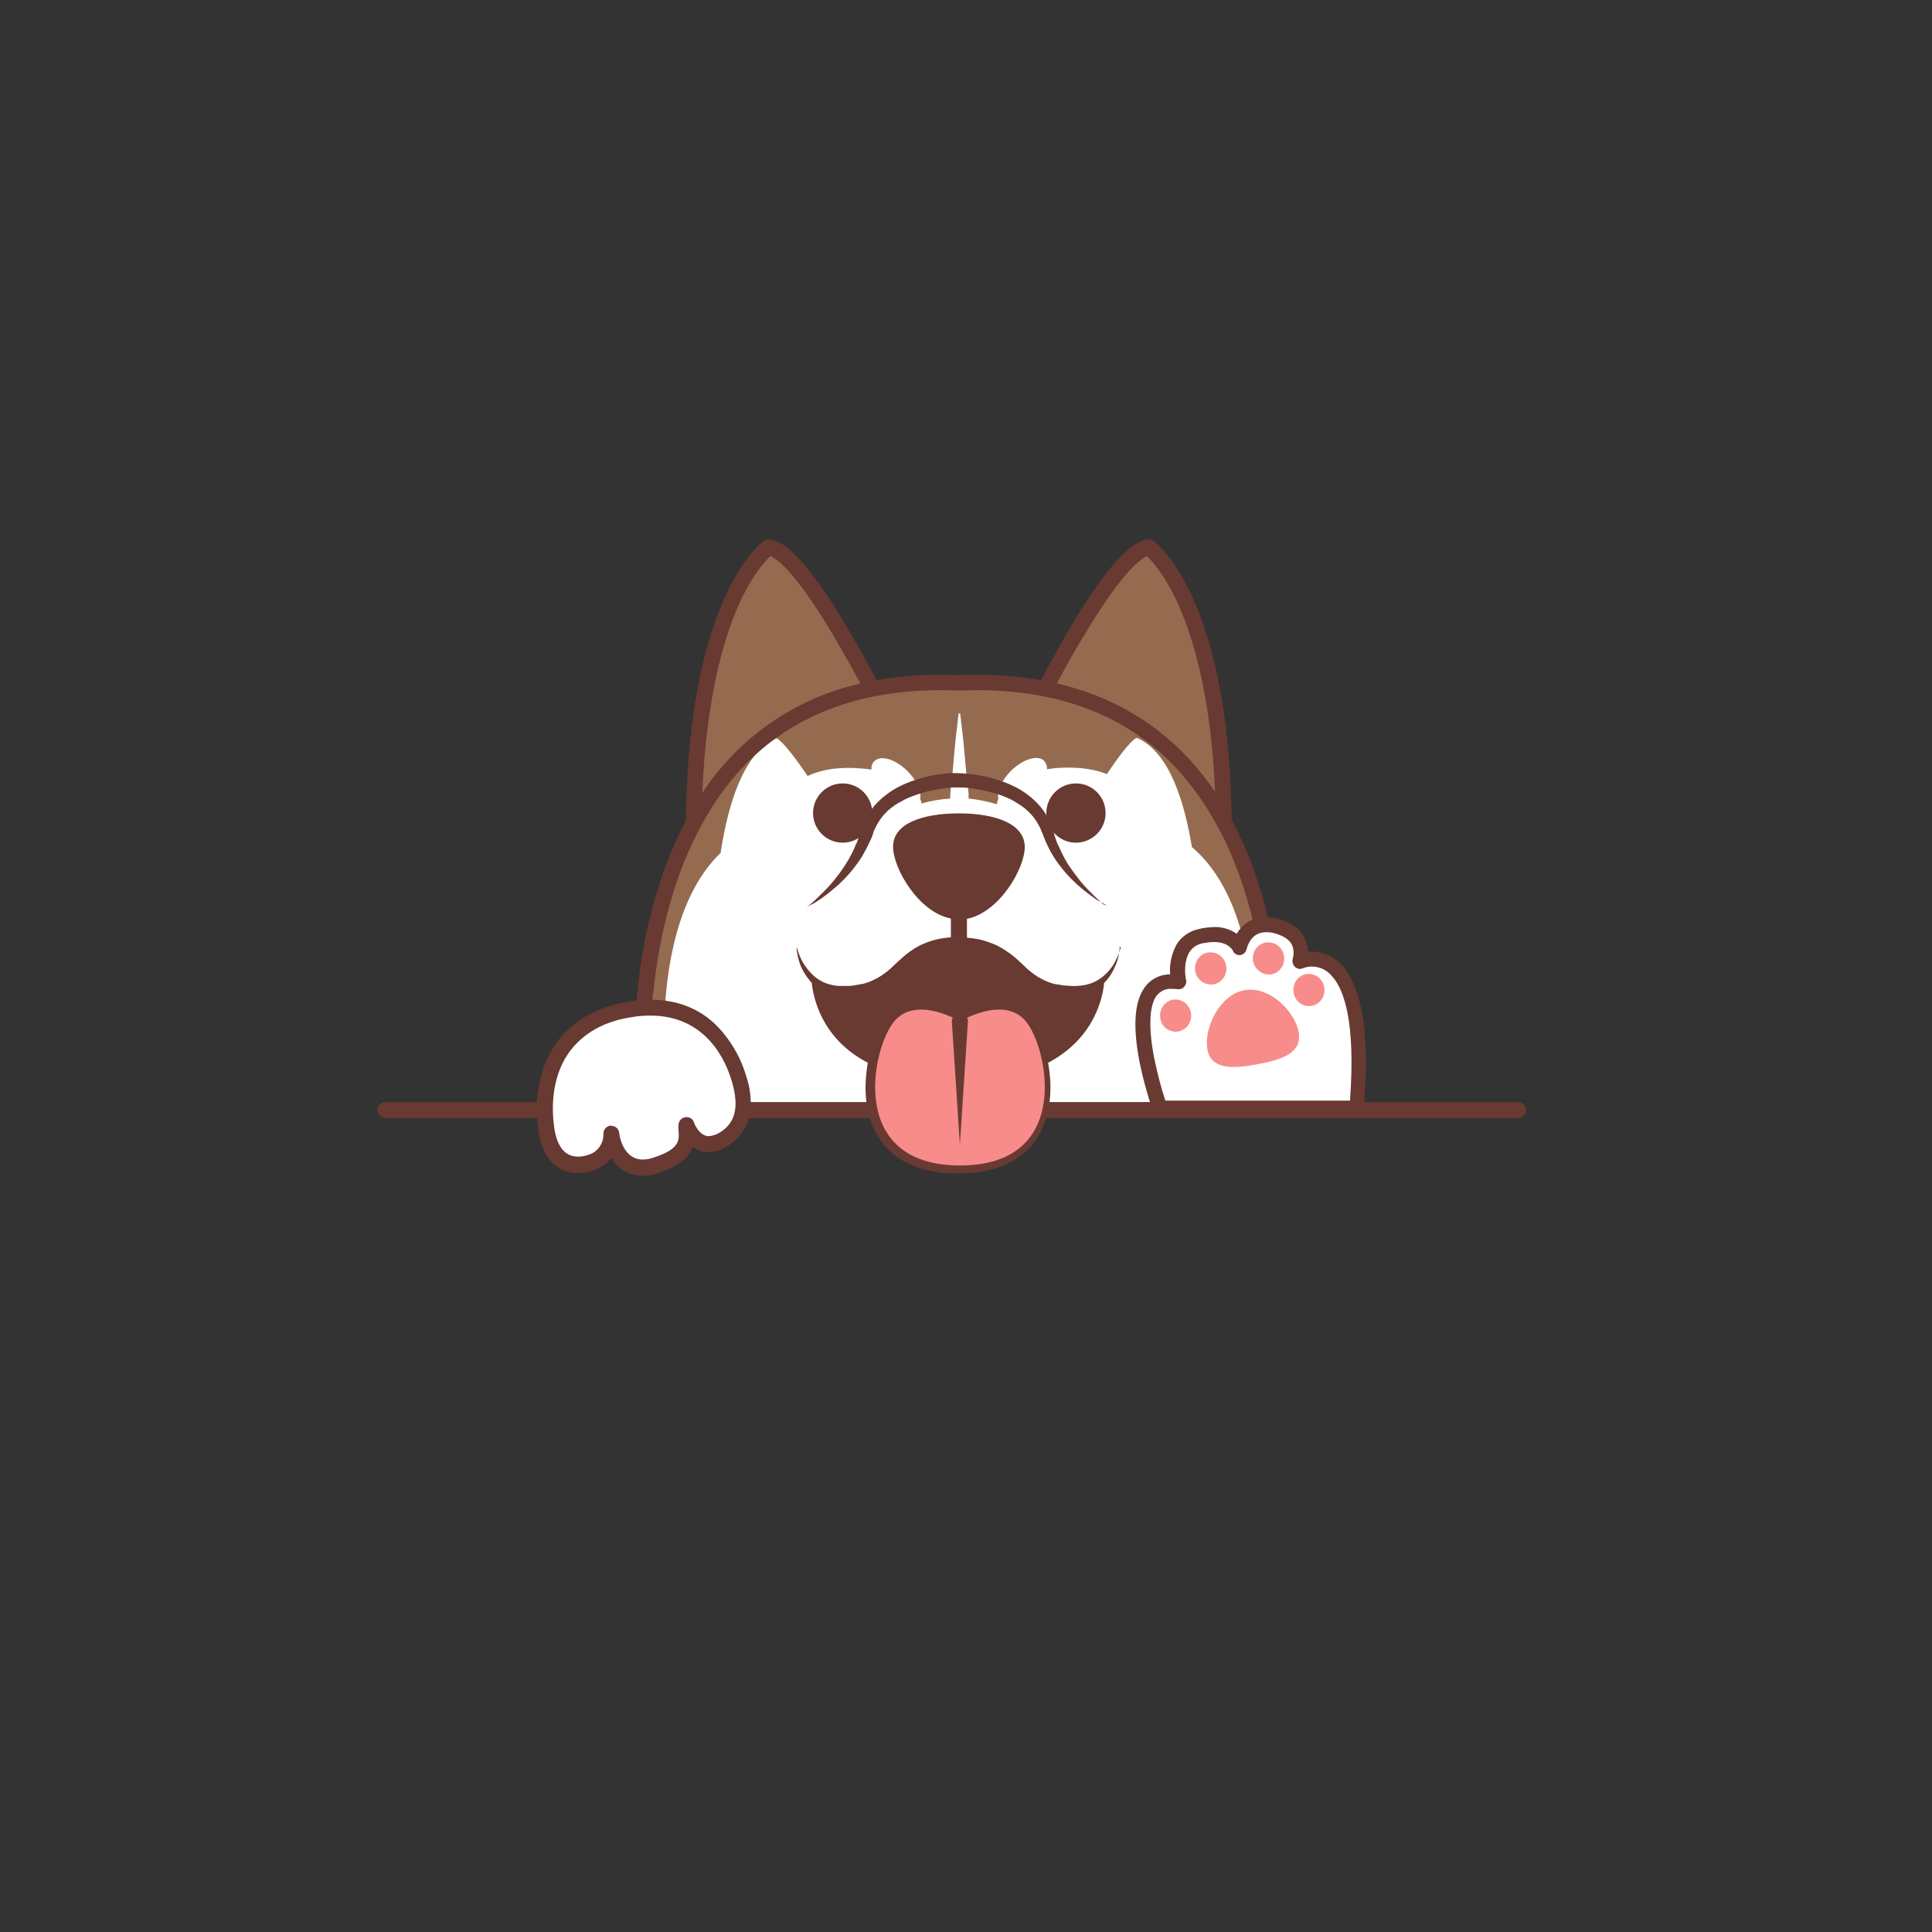 <?xml version="1.0" encoding="utf-8"?>
<!-- Generator: Adobe Illustrator 24.0.0, SVG Export Plug-In . SVG Version: 6.00 Build 0)  -->
<svg version="1.1" id="Layer_1" xmlns="http://www.w3.org/2000/svg" xmlns:xlink="http://www.w3.org/1999/xlink" x="0px" y="0px"
	 viewBox="0 0 1200 1200" style="enable-background:new 0 0 1200 1200;" xml:space="preserve">
<rect x="0" y="0" width="1200" height="1200" fill="#333333" stroke="none"/>
<style type="text/css">
	.st0{fill:#BE9A71;}
	.st1{fill:#D9A993;}
	.st2{fill:#683A32;}
	.st3{fill:#FFFFFF;}
	.st4{fill:#F78C8B;}
	.st5{fill:#1D1D1B;}
	.st6{fill:#FDAC49;}
	.st7{fill:#191919;}
	.st8{fill:#333333;}
	.st9{fill:#14192C;}
	.st10{fill:#3E3D4F;}
	.st11{fill:#A15225;}
	.st12{fill:#895834;}
	.st13{fill:#1A0A14;}
	.st14{fill:#672E28;}
	.st15{fill:#111B1D;}
	.st16{fill:#EBEBEB;}
	.st17{fill:#494859;}
	.st18{fill:#2F2627;}
	.st19{fill:#C7B6AC;}
	.st20{fill:#E2D9D4;}
	.st21{fill:#D6CDCA;}
	.st22{fill:#674043;}
	.st23{fill:#3D3834;}
	.st24{fill:#E4DACE;}
	.st25{fill:#554E46;}
	.st26{fill:#E8E8E8;}
	.st27{fill:#AEE9FA;}
	.st28{fill:#4D4D4D;}
	.st29{fill:#FDFDFD;}
	.st30{fill:#FAAF5E;}
	.st31{fill:#F8FCFC;}
	.st32{fill:#DBCFB5;}
	.st33{fill:#6D6D6D;}
	.st34{fill:#C69C6D;}
	.st35{fill:#F0B965;}
	.st36{fill:#DA7B45;}
	.st37{fill:#FAE7D6;}
	.st38{fill:#FDF8F2;}
	.st39{fill:#E2C4AA;}
	.st40{fill:#BC8571;}
	.st41{fill:#2F322A;}
	.st42{fill:#444741;}
	.st43{fill:#46282D;}
	.st44{fill:#986858;}
	.st45{fill:#F0C7A2;}
	.st46{fill:#FCE9C8;}
	.st47{fill:#808080;}
	.st48{fill:#4E4E4E;}
	.st49{fill:#E8CBA9;}
	.st50{fill:#956B50;}
</style>
<g>
	<path class="st50" d="M760.1,510.3C758.5,371.9,713.6,340,713.6,340c-18.4,2.9-51.9,64-64.3,88c-17.7-3.3-35.7-4.6-53.6-3.6
		c-18.1-1-36.1,0.4-54,3.8c-12.5-24-45.9-85.3-64.3-88.2c0,0-45.1,32.1-46.5,171.1c-41.9,77.4-31.1,178.6-31.1,178.6h392
		C791.6,689.7,802.3,587.7,760.1,510.3z"/>
	<path class="st3" d="M740.3,526.1c-4.8-29.4-14.6-59.5-34.2-67.8c0,0-3.6,0-18.6,22.5c-6.7-2.7-15.2-4.2-25.9-4
		c-3.8,0-7.7,0.4-11.3,1c0.2-1.9-0.6-3.8-1.7-5.2c-4-4-13.1-1.2-20.6,6.1c-5.8,5.8-8.8,12.7-7.9,17.3c-0.4,1.2-0.8,2.3-1,3.5
		c-5.8-1.7-11.5-2.9-17.5-3.5c0-0.6,0-1.2,0-1.7c0-1.2,0-2.3-0.2-3.3c-0.2-1.2-0.2-2.3-0.4-3.5c-0.2-2.3-0.6-4.6-0.8-6.9
		c-0.2-2.3-0.4-4.6-0.6-6.9c-0.2-2.3-0.4-4.6-0.6-6.7s-0.4-4.2-0.6-6.3c-0.2-1.9-0.4-3.8-0.6-5.6c-0.2-1.7-0.4-3.5-0.6-4.8
		c-0.2-1.5-0.4-2.7-0.4-3.6c-0.2-2.1-0.4-3.3-0.4-3.3c0-0.2-0.2-0.4-0.4-0.4c-0.2,0-0.6,0.2-0.6,0.4c0,0-0.2,1.2-0.4,3.3
		c-0.2,1-0.2,2.3-0.4,3.6c-0.2,1.5-0.4,3.1-0.6,4.8s-0.4,3.6-0.6,5.6s-0.4,4.2-0.6,6.3s-0.4,4.4-0.6,6.7s-0.4,4.6-0.6,6.9
		c-0.2,2.3-0.4,4.6-0.8,6.9c-0.2,1.2-0.2,2.3-0.4,3.5c0,1.2-0.2,2.3-0.2,3.3c0,0.6,0,1.2,0,1.7c-6,0.4-11.9,1.3-17.7,3.1
		c-0.2-1-0.6-1.9-1-2.9c1-4.6-2.1-11.5-7.9-17.3c-7.3-7.3-16.5-10.2-20.6-6.1c-1.3,1.3-1.9,3.3-1.7,5.2c-3.8-0.6-7.5-0.8-11.3-1
		c-12.3-0.4-21.5,1.7-28.4,5c-15.7-23.4-19.4-23.4-19.4-23.4c-20.2,8.6-30,40.7-34.6,71.1c-49.2,47.6-32.5,158.8-32.5,158.8h359.9
		C776.2,688.2,793.9,571.8,740.3,526.1z"/>
	<path class="st2" d="M687.9,562.6l-0.6-0.4c-0.4-0.2-1.2-0.6-1.9-1c-0.8-0.4-1.9-1.2-3.1-1.7c-1.2-0.6-2.5-1.5-4-2.7
		c-3.5-2.5-6.9-5.2-10-8.1c-4.2-3.8-7.9-8.1-11.3-12.7c-4-5.6-7.1-11.7-9.4-18.1l-1-2.3c-0.2-0.4-0.4-0.8-0.4-1.2l-0.6-1
		c-0.2-0.4-0.4-0.8-0.6-1l-0.6-1.2c-0.4-0.8-0.8-1.3-1.3-2.1c-1.9-2.7-4.2-5-6.7-7.1c-2.7-2.1-5.8-4-8.8-5.6
		c-3.3-1.5-6.7-2.9-10.2-3.8c-3.6-1-7.3-1.9-11.1-2.5c-1.9-0.4-3.8-0.6-5.8-0.8c-1.9-0.2-3.8-0.2-5.6-0.2h-1.3h-1.3
		c-1,0-1.9,0-2.9,0.2c-1.9,0.2-3.8,0.4-5.8,0.8c-3.6,0.6-7.5,1.3-11.1,2.5c-3.5,1-6.9,2.3-10.2,3.8c-1.5,0.8-3.1,1.7-4.6,2.5
		l-1.2,0.8c-0.4,0.2-0.8,0.4-1.2,0.8c-0.8,0.6-1.3,1-2.1,1.5c-2.5,2.1-4.8,4.4-6.7,7.3c-0.4,0.8-1,1.3-1.3,2.1l-0.6,1
		c-0.2,0.4-0.4,0.8-0.6,1.2l-0.6,1.2c-0.2,0.4-0.4,0.8-0.6,1.2l-0.4,1.2l-0.2,0.6v0.2v0.2l0,0l-0.2,0.4c-0.2,0.8-0.6,1.5-1,2.5
		l-1.2,2.5l-1.2,2.5c-0.4,0.8-0.8,1.5-1.2,2.3c-1.5,2.9-3.3,5.8-5.2,8.3c-3.3,4.6-7.1,8.8-11.3,12.7c-3.3,2.9-6.5,5.6-10,8.1
		c-1.5,1-2.7,1.9-4,2.7s-2.1,1.3-3.1,1.7c-1,0.4-1.5,0.8-1.9,1l-0.8,0.4c0,0,0.8-0.6,2.3-1.7c1.5-1.2,3.5-3.1,6-5.6
		c3.1-2.9,6-6,8.6-9.2c1.5-1.9,3.1-3.8,4.6-6.1c1.7-2.3,3.1-4.6,4.6-7.1c1.5-2.7,2.9-5.4,4-8.1c0.2-0.8,0.6-1.5,1-2.1l0.8-2.3
		l0.8-2.3c0.2-0.8,0.4-1.7,0.8-2.5l0.2-0.6l0.2-0.8l0.4-1.3c0.2-0.4,0.4-1,0.6-1.3l0.6-1.3c0.2-0.4,0.4-1,0.6-1.3l0.6-1.3
		c0.4-1,1-1.7,1.5-2.7c2.1-3.5,4.8-6.7,7.9-9.4c0.8-0.8,1.5-1.3,2.5-2.1c1-0.8,1.7-1.2,2.5-1.9c1.7-1.2,3.5-2.3,5.4-3.3
		c1.9-1,3.8-1.9,5.8-2.7c1.9-0.8,3.8-1.5,6-2.1c1-0.4,2.1-0.6,3.1-1c1-0.4,2.1-0.6,3.1-0.8c2.1-0.6,4-1,6.1-1.2s4.2-0.6,6.3-0.8
		c1.2-0.2,2.1-0.2,3.3-0.2h1.7h1.5c2.1,0,4.4,0.2,6.5,0.4s4.2,0.4,6.3,0.8c2.1,0.4,4.2,0.8,6.1,1.2c1,0.2,2.1,0.6,3.1,0.8
		s1.9,0.6,3.1,1c1.9,0.6,4,1.3,6,2.1c1.9,0.8,3.8,1.7,5.8,2.7c1.9,1,3.6,2.1,5.4,3.3c0.8,0.6,1.7,1.2,2.5,1.9s1.7,1.3,2.5,2.1
		c3.1,2.7,5.8,6,7.9,9.4c0.6,1,1,1.7,1.5,2.7l0.6,1.3c0.2,0.4,0.4,1,0.6,1.3l0.6,1.5c0.2,0.4,0.4,1,0.6,1.3l0.8,2.7l0.6,2.3l0.8,2.3
		l0.8,2.3l1,2.1c1.2,2.7,2.5,5.4,4,8.1c1.3,2.5,2.9,4.8,4.6,7.1c1.5,2.1,3.1,4.2,4.6,6.1c2.7,3.3,5.6,6.3,8.6,9.2
		c2.5,2.5,4.6,4.2,6,5.6C687.1,562,687.9,562.6,687.9,562.6z"/>
	<path class="st2" d="M942.9,694.5H239.4c-2.7,0-5-2.3-5-5c0-2.7,2.3-5,5-5h703.5c2.7,0,5,2.3,5,5
		C947.9,692.2,945.6,694.5,942.9,694.5z"/>
	<path class="st2" d="M794.8,610c-2.7-24.4-8.5-48.6-16.7-71.6c-3.6-10-8.1-19.8-13.1-29.4c-1.7-138.3-46.7-171.7-48.6-173
		c-1-0.8-2.3-1.2-3.6-1c-6.7,1-14.2,6.9-23.6,18.4c-8.5,10.8-16.1,22.1-23,34c-7.7,12.9-14.8,25.7-19.6,35
		c-16.7-2.9-33.8-3.8-50.9-3.1c-17.1-0.8-34.4,0.2-51.3,3.1c-4.8-9.2-11.7-22.1-19.6-35c-6.9-11.9-14.6-23.2-23-34
		c-9.4-11.5-16.9-17.5-23.6-18.4c-1.3-0.2-2.5,0.2-3.6,0.8c-1.9,1.3-47.1,35-48.6,173.8c-4.8,9.2-9,18.6-12.7,28.4
		c-8.3,23.2-14,47.2-16.7,71.6c-3.3,26.5-3.8,53.4-1.7,80.3c0.4,2.7,2.9,4.6,5.6,4.2c2.7-0.4,4.4-2.7,4.2-5.4
		c-2.1-25.9-1.5-52,1.7-78c3.3-27.3,10.6-61.8,26.7-93.3l2.9-5.4c6.9-12.7,15.2-24.6,25-35.1c32.1-34.2,77.2-50.3,133.9-48
		c0.2,0,0.4,0,0.6,0h0.4c0.2,0,0.4,0,0.6,0c56.7-2.3,101.8,13.8,133.9,48c9.6,10.4,18.1,22.1,24.8,34.6l3.5,6.3
		c15.9,31.3,23.2,65.9,26.5,93c3.3,25.9,3.8,52,1.7,78.2c0,1,0,1.7,0.4,2.5c0.8,0,1.3-0.2,2.1-0.2c0.2,0,0.6,0,0.8,0
		c1.2,0,2.1,0.2,3.3,0.2c0.8,0,1.3,0.2,2.1,0.4h0.2c0.6-0.6,1-1.3,1-2.1C798.7,663.4,798.1,636.5,794.8,610z M453.7,470.4
		c-6.5,6.9-12.3,14.2-17.5,22.1c2.5-58.8,13.1-95.1,22.1-115.6c8.3-19,16.7-28.2,20.2-31.5c5,2.1,16.3,11.3,37.8,47.1
		c6.9,11.7,13.4,23.2,18.1,32.1C503.5,431.4,475.4,447.5,453.7,470.4z M737.6,470.4c-21.7-23-48.8-38.4-81.1-45.9
		c4.6-8.8,10.9-20.4,18.1-31.9c21.5-35.7,32.8-44.9,37.8-47.1c3.5,3.3,11.5,12.1,19.6,30.3c9.2,20.7,20.2,57,22.7,116
		C749.5,484.2,743.9,477.1,737.6,470.4z"/>
	<path class="st3" d="M426.5,699.1c0,0,6.5,18.4,22.9,8.6c16.3-9.8,12.9-27.5,9.8-37.6s-17.3-50.5-66.5-43.4s-57.6,47.6-53,75.7
		c4.6,28,26.5,19.8,26.5,19.8c8.1-2.1,13.8-9.6,13.6-18.1c0,0,2.9,27.3,27.7,19.6C432.2,716,425.7,703.9,426.5,699.1z"/>
	<path class="st2" d="M399.2,730.3L399.2,730.3c-8.1,0-15.6-4.2-19.4-11.1c-3.1,3.8-7.5,6.7-12.3,8.1c-2.7,1-5.6,1.3-8.5,1.3
		c-5.2,0-10.4-1.7-14.4-5c-5.2-4.2-8.5-10.9-10-20.2c-1.7-10-3.8-35.3,11.3-56.1c10.2-13.8,25.5-22.3,45.9-25.4c4-0.6,7.9-1,11.9-1
		c18.6,0,34,6.7,45.3,20.4c6.7,8.1,11.7,17.3,14.6,27.5c2.3,6.7,3.1,13.8,2.5,20.9c-1,9.4-6.3,17.7-14.6,22.3
		c-3.5,2.3-7.5,3.5-11.5,3.6c-3.5,0-6.9-1.2-9.8-3.1c-2.1,5.6-7.5,11.7-21.5,16.1C405.9,729.7,402.4,730.3,399.2,730.3z
		 M379.8,699.3c2.5,0,4.6,1.9,4.8,4.4c0,0.8,2.1,16.5,14.6,16.5l0,0c2.3,0,4.6-0.4,6.7-1.2c16.5-5.2,15.9-11.1,15.6-16.3
		c-0.2-1.5-0.2-3.1,0-4.6c0.4-2.7,2.9-4.6,5.6-4.2c1.9,0.2,3.5,1.5,4,3.5c0,0,3.1,8.3,9.2,8.3c2.3-0.2,4.6-1,6.5-2.1
		c10-6,12.5-16.1,7.7-32.1c-3.6-12.3-15.7-40.7-50.5-40.7c-3.5,0-7.1,0.2-10.6,0.8c-17.7,2.5-30.7,9.8-39.4,21.3
		c-13.1,17.7-10.9,39.9-9.6,48.6c1.9,11.1,6.7,16.9,14.6,16.9c1.7,0,3.6-0.2,5.4-0.8c0.2,0,0.4-0.2,0.6-0.2c6-1.5,10-7.1,9.8-13.3
		c0-2.7,2.1-4.8,4.6-5L379.8,699.3z"/>
	<path class="st3" d="M842.7,688.4c9.6-111.4-35.3-91.4-35.3-91.4s5.6-16.1-14.2-21.5c-19.8-5.4-23.2,13.1-23.2,13.1s-5-11.1-24-6.9
		c-19,4.2-13.8,28.6-13.8,28.6c-42.1-6.5-11.5,78.2-11.5,78.2H842.7z"/>
	<path class="st2" d="M842.7,693.2H720.5c-1.9,0-3.6-1.3-4.4-3.1c-3.3-9.6-6-19.4-8.1-29.4c-4.4-22.1-3.6-37.6,2.5-46.7
		c3.6-5.6,9.8-8.8,16.3-8.8c-0.6-6.5,1-12.9,4-18.6c3.1-5,8.3-8.5,14-9.6c2.9-0.8,6-1,9-1.2c5.2-0.2,10.2,1.3,14.4,4.2
		c3.6-6.5,10.6-10.6,18.1-10.4c2.7,0,5.4,0.4,7.9,1.2c7.9,2.1,13.3,6.1,16.1,11.9c1.3,2.5,2.1,5.4,2.1,8.3c0.8,0,1.3,0,2.1,0
		c7.5,0,14.6,3.3,19.4,9c12.5,14.2,17.1,44.2,13.1,88.9C847.1,691.5,845.2,693.2,842.7,693.2z M723.8,683.6h114.7
		c3.6-49.2-3.8-69.1-11.1-77.2c-4.4-5.4-11.7-7.5-18.2-5c-1.7,0.8-3.6,0.4-5-1s-1.7-3.5-1.2-5.2c0.8-2.7,0.6-5.8-0.6-8.5
		c-1.7-3.1-5-5.4-10.4-6.9c-1.7-0.6-3.6-0.8-5.6-0.8c-9.6,0-11.7,9.2-12.1,10.4c-0.4,2.1-2.1,3.6-4,3.8c-2.1,0.2-4-1-4.6-2.9
		c-0.4-0.6-3.1-5.2-11.7-5.2c-2.3,0-4.8,0.4-7.1,0.8c-5.8,1.3-9.2,5.2-10.4,11.7c-0.6,3.6-0.6,7.5,0.2,11.1c0.4,1.5-0.2,3.1-1.2,4.2
		c-1,1.2-2.5,1.7-4,1.5c-1.2-0.2-2.5-0.2-3.6-0.2c-3.8-0.4-7.5,1.5-9.8,4.6c-4.4,6.5-4.8,20.6-1,39.4
		C719,667.1,721.1,675.3,723.8,683.6L723.8,683.6z"/>
	<path class="st4" d="M739.7,629.2c1,5.4-2.7,10.6-7.9,11.5c-5.4,0.8-10.4-2.9-11.1-8.1c0,0,0,0,0-0.2c-1-5.4,2.7-10.6,7.9-11.5
		C734,620.2,738.9,623.7,739.7,629.2C739.7,629,739.7,629.2,739.7,629.2z M753.7,611.4c5.4-1,8.8-6.1,7.9-11.5
		c-0.8-5.4-5.8-9-11.1-8.3c0,0,0,0-0.2,0c-5.4,1-8.8,6.1-7.9,11.5C743.2,608.5,748.2,612.1,753.7,611.4
		C753.5,611.4,753.5,611.4,753.7,611.4L753.7,611.4z M789.6,605.2c5.4-1,8.8-6.1,7.9-11.5c-0.8-5.4-5.8-9-11.1-8.3c0,0,0,0-0.2,0
		c-5.4,1-8.8,6.1-7.9,11.5C779.3,602.1,784.1,606,789.6,605.2C789.5,605.2,789.5,605.2,789.6,605.2L789.6,605.2z M822.5,613.3
		c-0.8-5.4-5.8-9-10.9-8.3c0,0,0,0-0.2,0c-5.4,1-8.8,6.1-7.9,11.5c0.8,5.4,5.6,9,10.9,8.3h0.2C820,623.8,823.5,618.7,822.5,613.3z
		 M773.1,615c-15.7,2.7-25.4,23.8-23.2,36.5c2.1,12.7,15.2,12.5,30.7,9.6c15.6-2.9,28-6.9,26.1-19.6
		C804.8,628.8,788.9,612.3,773.1,615z"/>
	<circle class="st2" cx="523.4" cy="505" r="18.4"/>
	<circle class="st2" cx="668.3" cy="505" r="18.4"/>
	<path class="st2" d="M696.1,588.7c-0.2,0.4-0.4,1.2-0.6,1.9c-0.8,2.5-1.9,4.8-3.1,7.1c-1.9,3.5-4.4,6.3-7.3,8.8
		c-3.8,3.1-8.3,5-13.1,5.6c-2.7,0.4-5.6,0.4-8.3,0.2l-2.1-0.2h-0.2l0,0h-0.2h-0.6l-1.2-0.2c-0.8-0.2-1.5-0.4-2.3-0.4l-1.2-0.2
		l-1.2-0.2c-2.9-0.8-5.8-1.9-8.5-3.5c-2.9-1.5-5.4-3.5-7.9-5.6c-1.2-1.2-2.5-2.3-3.8-3.6c-1.3-1.3-2.7-2.5-4.2-3.8
		c-1.5-1.3-3.1-2.5-4.8-3.6c-1.7-1.2-3.5-2.3-5.4-3.3c-1.9-1-3.8-1.7-6-2.5c-1-0.4-1.9-0.6-3.1-1l-1.5-0.4l-0.8-0.2l-0.8-0.2
		c-2.3-0.4-4.8-0.8-7.3-1v-11.7c20.2-4,35.9-31.3,35.9-44.6c0-14.4-18.2-20.9-40.9-20.9c-22.7,0-40.9,6.3-40.9,20.7
		c0,13.4,15.7,40.7,35.9,44.6v11.7c-6.7,0.4-13.4,2.1-19.6,5.2c-1.9,1-3.6,2.1-5.4,3.3c-1.7,1.2-3.3,2.5-4.8,3.8
		c-1.5,1.3-2.9,2.7-4.2,3.8c-1.3,1.2-2.5,2.5-3.8,3.6c-2.5,2.1-5,4-7.9,5.6c-2.7,1.5-5.6,2.7-8.5,3.5l-1.2,0.2
		c-0.4,0-0.8,0.2-1.2,0.2c-0.8,0.2-1.5,0.4-2.3,0.4l-2.1,0.4l-2.3,0.2c-0.4,0-0.8,0-1.2,0h-1c-0.8,0-1.3,0-2.1,0h-1h-1
		c-0.6,0-1.3-0.2-1.9-0.2c-4.8-0.6-9.4-2.5-13.1-5.6c-2.9-2.5-5.4-5.6-7.3-8.8c-1.3-2.3-2.3-4.6-3.1-7.1c-0.2-0.8-0.4-1.5-0.6-1.9
		c-0.2-0.4-0.2-0.6-0.2-0.6s0,0.2,0,0.8c0,0.4,0,1.2,0.2,2.1c0.4,2.7,1,5.2,1.9,7.7c0.6,1.7,1.5,3.6,2.5,5.2c1.2,2.1,2.5,3.8,4,5.6
		c0.2,0.2,0.6,0.6,0.8,0.8c0.8,8.1,5.4,34.4,34.8,49.7c0,0.4-0.2,0.8-0.2,1.2c-1.7,10.6-2.5,25.9,4,39.9c6,12.7,19.8,27.7,52.2,27.7
		c32.5,0,46.3-15,52.2-27.7c6.5-14,5.8-29.4,4-39.9c0-0.4-0.2-0.8-0.2-1.2c29.2-15.4,34-41.1,34.8-49.6c0.2-0.2,0.6-0.6,0.8-0.8
		c1.5-1.7,3.1-3.6,4.2-5.8c1-1.7,1.7-3.5,2.5-5.2c1-2.5,1.5-5,1.9-7.7c0.2-1,0.2-1.5,0.2-2.1c0-0.6,0-0.8,0-0.8
		S696.3,588.3,696.1,588.7z M639.6,696.8c-6.9,14.6-21.5,22.1-43.4,22.1s-36.5-7.5-43.4-22.1c-4.6-10-5.2-21.9-3.5-32.8
		c12.1,4.6,27.5,7.5,46.9,7.5c19.6,0,34.8-2.9,46.9-7.5C644.8,674.9,644.3,687,639.6,696.8z"/>
	<path class="st4" d="M637.2,634.4c-13.6-16.5-40.9,0-40.9,0l0,0c0,0-27.1-16.5-40.9,0c-13.8,16.5-29.4,89.5,40.9,89.5
		S650.8,650.7,637.2,634.4z"/>
	<path class="st2" d="M601.2,634.4l-5,76.6l-5-76.6c0-2.7,2.1-5,5-5c2.5,0,4.6,1.9,5,4.4C601.2,633.8,601.2,634,601.2,634.4z"/>
</g>
</svg>
